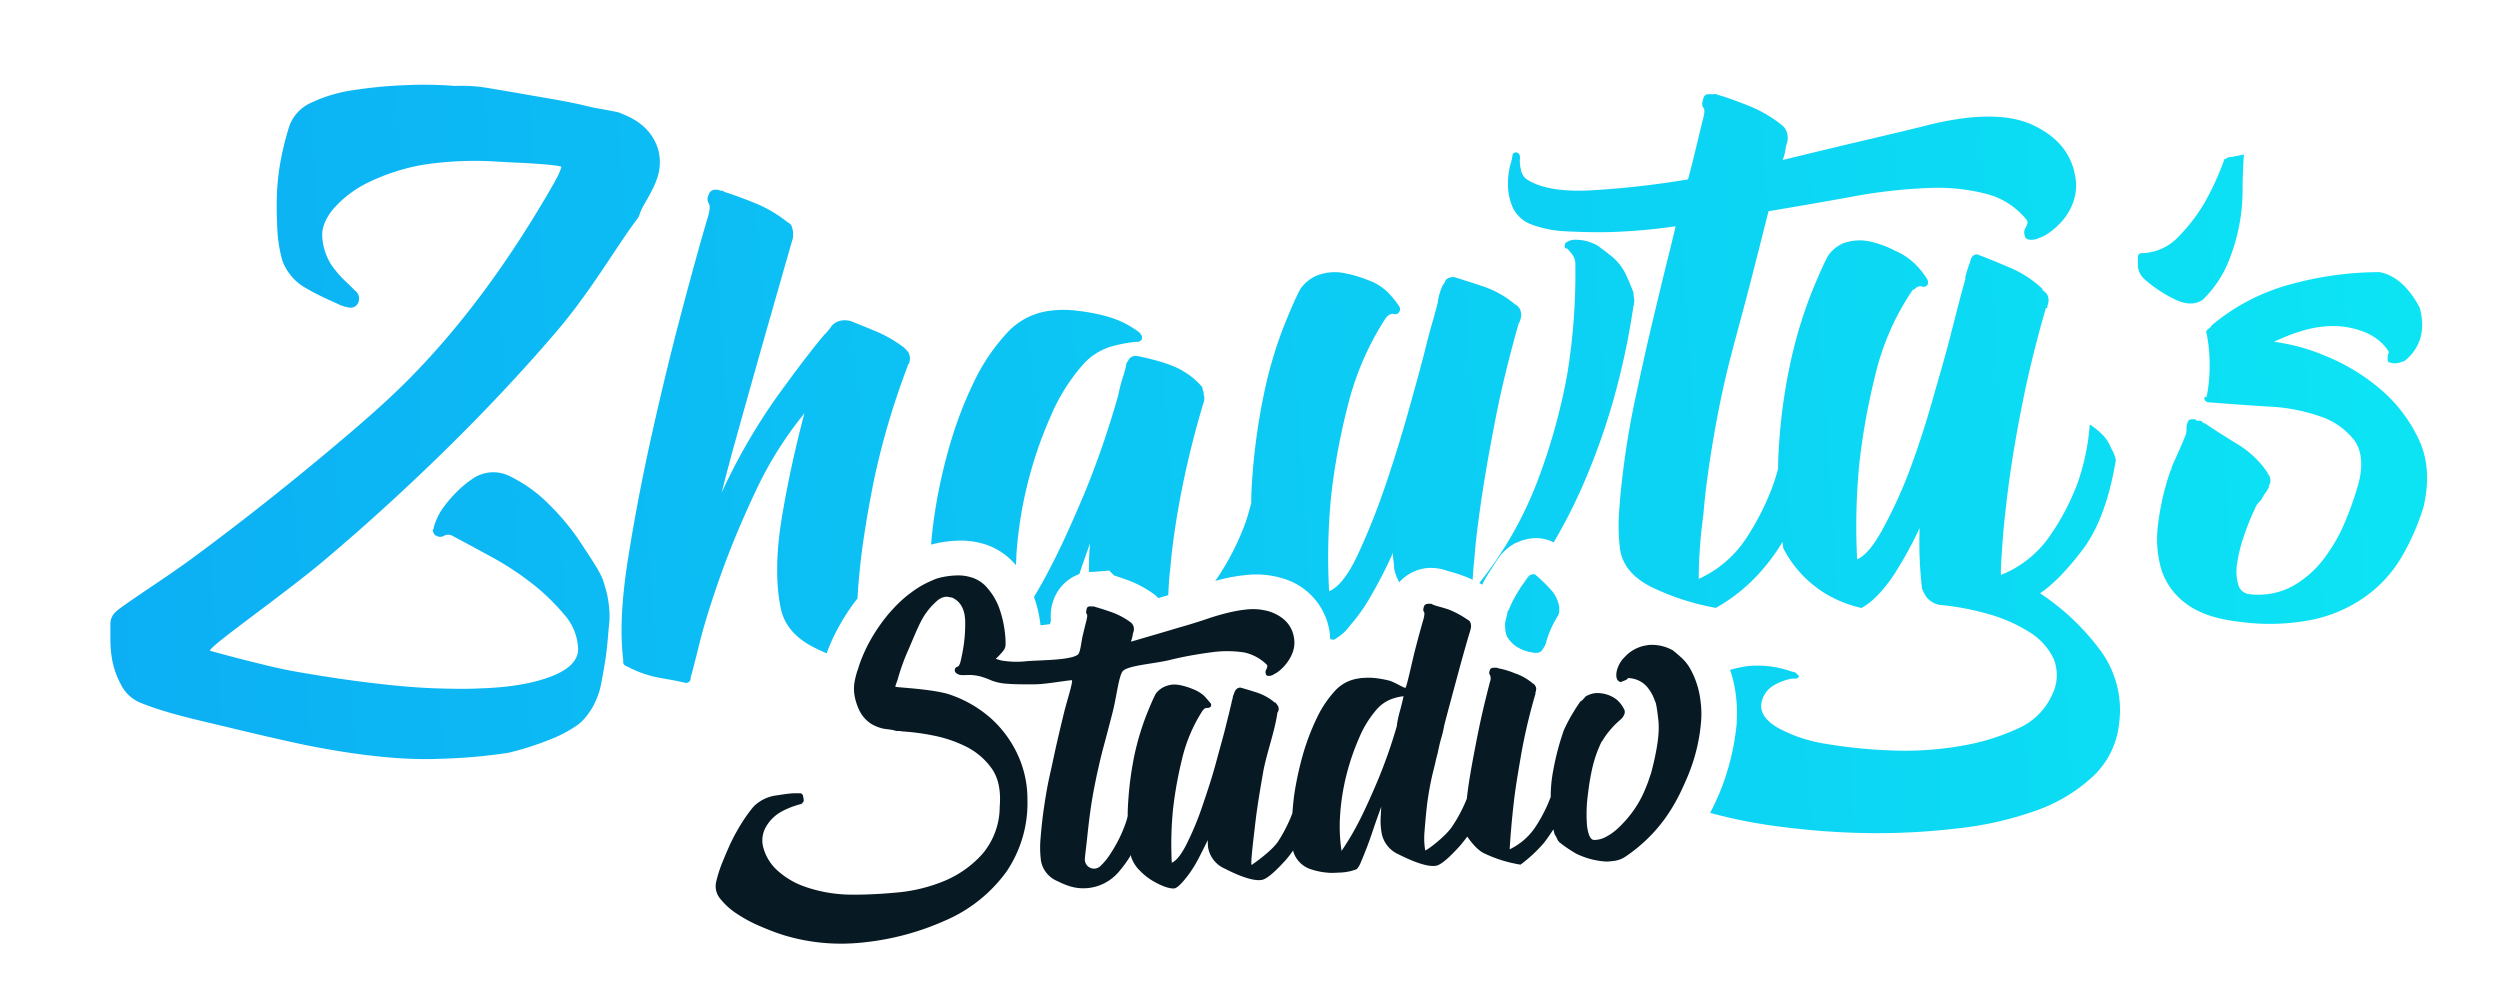<svg id="Camada_1" data-name="Camada 1" xmlns="http://www.w3.org/2000/svg" xmlns:xlink="http://www.w3.org/1999/xlink" viewBox="0 0 512 205.97"><defs><style>.cls-1{fill:url(#Gradiente_sem_nome_10);}.cls-2{fill:url(#Gradiente_sem_nome_10-2);}.cls-3{fill:url(#Gradiente_sem_nome_10-3);}.cls-4{fill:url(#Gradiente_sem_nome_10-4);}.cls-5{fill:url(#Gradiente_sem_nome_10-5);}.cls-6{fill:url(#Gradiente_sem_nome_10-6);}.cls-7{fill:url(#Gradiente_sem_nome_10-7);}.cls-8{fill:url(#Gradiente_sem_nome_10-8);}.cls-9{fill:url(#Gradiente_sem_nome_10-9);}.cls-10{fill:url(#Gradiente_sem_nome_10-10);}.cls-11{fill:#071923;}.cls-12{fill:url(#Gradiente_sem_nome_10-11);}</style><linearGradient id="Gradiente_sem_nome_10" x1="1" y1="92.5" x2="502.47" y2="57.09" gradientUnits="userSpaceOnUse"><stop offset="0" stop-color="#0cadf4"/><stop offset="1" stop-color="#0ce5f4"/></linearGradient><linearGradient id="Gradiente_sem_nome_10-2" x1="1.48" y1="99.37" x2="502.95" y2="63.96" xlink:href="#Gradiente_sem_nome_10"/><linearGradient id="Gradiente_sem_nome_10-3" x1="1.85" y1="104.53" x2="503.31" y2="69.12" xlink:href="#Gradiente_sem_nome_10"/><linearGradient id="Gradiente_sem_nome_10-4" x1="2.66" y1="116.05" x2="504.13" y2="80.64" xlink:href="#Gradiente_sem_nome_10"/><linearGradient id="Gradiente_sem_nome_10-5" x1="2.4" y1="112.43" x2="503.87" y2="77.02" xlink:href="#Gradiente_sem_nome_10"/><linearGradient id="Gradiente_sem_nome_10-6" x1="4.38" y1="140.45" x2="505.85" y2="105.04" xlink:href="#Gradiente_sem_nome_10"/><linearGradient id="Gradiente_sem_nome_10-7" x1="1.98" y1="106.4" x2="503.45" y2="70.99" xlink:href="#Gradiente_sem_nome_10"/><linearGradient id="Gradiente_sem_nome_10-8" x1="3" y1="120.87" x2="504.47" y2="85.46" xlink:href="#Gradiente_sem_nome_10"/><linearGradient id="Gradiente_sem_nome_10-9" x1="0.04" y1="78.96" x2="501.51" y2="43.55" xlink:href="#Gradiente_sem_nome_10"/><linearGradient id="Gradiente_sem_nome_10-10" x1="3.29" y1="125.01" x2="504.76" y2="89.6" xlink:href="#Gradiente_sem_nome_10"/><linearGradient id="Gradiente_sem_nome_10-11" x1="4.88" y1="147.5" x2="506.35" y2="112.09" xlink:href="#Gradiente_sem_nome_10"/></defs><title>Zhawtys4</title><path class="cls-1" d="M134.79,30.62a10.32,10.32,0,0,0-2.45-4.2,12.3,12.3,0,0,0-3.25-2.35A25.18,25.18,0,0,0,126.64,23c-1.44-.29-2.81-.56-4.11-.78s-2.61-.56-3.88-.86c-4.09-.88-7.86-1.46-10.91-2s-5.77-1-8-1.37a32.26,32.26,0,0,0-6.55-.39,83.12,83.12,0,0,0-10.3-.15,91.83,91.83,0,0,0-10.44,1,29.76,29.76,0,0,0-8.61,2.54,8.34,8.34,0,0,0-4.6,4.87,60.16,60.16,0,0,0-1.71,6.77,48.8,48.8,0,0,0-.83,7.46c-.08,2.47,0,4.92.12,7.26a28.36,28.36,0,0,0,1,6,10.63,10.63,0,0,0,5,5.75c2.5,1.47,5.06,2.52,6.9,3.4a8.13,8.13,0,0,0,1.83.49,1.66,1.66,0,0,0,1.81-1,2,2,0,0,0-.61-2.44c-.88-.86-1.42-1.42-1.56-1.54a21.51,21.51,0,0,1-3.4-3.87A12.2,12.2,0,0,1,66,48.53c-.14-1.79.59-3.67,2.21-5.68a22.48,22.48,0,0,1,7-5.38,42.37,42.37,0,0,1,11.4-3.72,70.24,70.24,0,0,1,15.53-.63c.32,0,1.57.1,3.77.19s8.83.49,9.07.88a11,11,0,0,1-1.07,2.45c-.4.81-.89,1.61-1.35,2.42-8,13.79-17.46,27.07-28.61,38.37C81.06,80.37,77.14,84,72.2,88.22S62,96.8,56.45,101.23,45.25,110,39.6,114.17s-11.25,7.63-15.28,10.61a7,7,0,0,0-1,.93,3.59,3.59,0,0,0-.71,1.74v3.62a23.84,23.84,0,0,0,.46,4.57,17.6,17.6,0,0,0,1.72,4.6,7.8,7.8,0,0,0,3.64,3.54c5.55,2.33,12.64,3.8,19,5.34s11.34,2.66,14.92,3.42c11.47,2.32,20.73,3.18,27.75,2.86a111.78,111.78,0,0,0,13.94-1.22,57.83,57.83,0,0,0,8.25-2.59,26.58,26.58,0,0,0,6.06-3.16,10.11,10.11,0,0,0,2.18-2.32,13.18,13.18,0,0,0,1.46-2.55,14.21,14.21,0,0,0,1-2.93c.3-1.42.64-3.3,1-5.58s.51-4.67.73-7a15.68,15.68,0,0,0,0-3.88,24.86,24.86,0,0,0-.49-2.91c-.22-.76-.49-1.74-.73-2.43-.61-1.76-2.42-4.37-4.36-7.36a48.43,48.43,0,0,0-6.79-8.26,29.09,29.09,0,0,0-7.88-5.65,7.43,7.43,0,0,0-7.63.46,21.39,21.39,0,0,0-3.15,2.57A27.26,27.26,0,0,0,91,103.65,13.17,13.17,0,0,0,88.83,108v.24a.58.58,0,0,0-.12.68,1.09,1.09,0,0,0,.59.76,1.53,1.53,0,0,0,1.59.08,1.76,1.76,0,0,1,1.81,0q2.89,1.53,7.41,4a60.59,60.59,0,0,1,8.48,5.45,43.46,43.46,0,0,1,6.9,6.58,11.16,11.16,0,0,1,2.91,7.14c0,2.28-1.81,4.16-5.45,5.58s-8.54,2.3-14.68,2.47q-2.89.18-8.73,0t-13.33-1.1q-7.51-.89-16-2.4c-5.68-1-17.22-4.21-17.22-4.21-.15-.9,14.89-11.34,23.38-18.49S83.23,100,91.38,92,107.1,75.94,114.05,67.8s12.2-17.32,16.48-23a3.37,3.37,0,0,0,.49-1c.49-1.59,2.5-4.28,3.4-6.85A10,10,0,0,0,134.79,30.62Z"/><path class="cls-2" d="M178.94,98.55q-2.06,10.42-2.79,17.5c-.24,2.29-.44,4.45-.52,6.49a42,42,0,0,0-2.88,4.14,43.72,43.72,0,0,0-2.28,4.26,26.94,26.94,0,0,0-1.15,2.85,30.65,30.65,0,0,1-3.1-1.46c-3.56-1.9-5.65-4.54-6.31-7.7-1.06-5.07-1-11.4.24-18.8s2.81-14.48,4.6-21.19a76.33,76.33,0,0,0-10.05,16.07q-4.24,9-7.17,17.26c-1.93,5.46-3.39,10.17-4.35,14.07s-1.54,6.11-1.71,6.58c0,.81-.32,1.23-1,1.25-1.15-.29-2.84-.62-5.11-1a23,23,0,0,1-7-2.42.92.92,0,0,1-.73-.94V135q-1-8,1-20.63t5-26q3-13.38,6.19-25.36t5.09-18.34c.49-1.62.56-2.64.24-3a1.8,1.8,0,0,1,0-1.81,1.35,1.35,0,0,1,1.47-1,1.64,1.64,0,0,1,.71.1.87.87,0,0,0,.49.1.66.66,0,0,1,.49.23c1.44.44,3.48,1.17,6.06,2.2a27.1,27.1,0,0,1,7,4.08,1.37,1.37,0,0,1,.73.67,4.84,4.84,0,0,1,.25,2.66c-.49,1.66-1.25,4.31-2.3,8s-2.27,7.93-3.64,12.75-2.83,10-4.36,15.46-3,10.75-4.25,15.78a121.77,121.77,0,0,1,11.64-20.09q6-8.27,9.46-12.34l.25-.23a10.38,10.38,0,0,0,1.2-1.53,3.56,3.56,0,0,1,2.42-1.11,5.27,5.27,0,0,1,1.47.17c1.44.58,3.19,1.28,5.2,2.12a26.43,26.43,0,0,1,5.7,3.3c.17.16.46.46.86.92a2.67,2.67,0,0,1,.12,2.42l-.24.26V75A156.19,156.19,0,0,0,178.94,98.55Z"/><path class="cls-3" d="M233.87,68.75v.73a1.53,1.53,0,0,1-.74.53l-.49,0a28.4,28.4,0,0,0-5.21,1,12.58,12.58,0,0,0-5.7,3.73,38.57,38.57,0,0,0-6.53,10.47,83.45,83.45,0,0,0-4.74,13.81,82.55,82.55,0,0,0-2.3,14.6c0,.71-.07,1.42-.1,2.11-.17-.18-.31-.37-.49-.53a13.49,13.49,0,0,0-6.11-3.81,16.51,16.51,0,0,0-5.77-.64,23.42,23.42,0,0,0-5,.79c.15-2,.39-4,.71-6.21a110.37,110.37,0,0,1,3-13.77,82.61,82.61,0,0,1,5-13.21,40.33,40.33,0,0,1,6.68-10,14.18,14.18,0,0,1,8.61-4.66,21.52,21.52,0,0,1,6.31,0,37.5,37.5,0,0,1,6,1.2,19.18,19.18,0,0,1,6.55,3.36A.6.6,0,0,0,233.87,68.75Z"/><path class="cls-4" d="M246.48,82.49a189.4,189.4,0,0,0-4.86,19.93c-1,5.47-1.62,10.11-1.93,13.85-.25,2-.37,3.9-.42,5.62l-1.17.34c-.3.09-.59.17-.88.27a2.94,2.94,0,0,0-.4-.39l-.24-.22-.24-.2a22.14,22.14,0,0,0-5.73-3c-.85-.31-1.69-.6-2.44-.83l-1-1-3.26.26-.73,0-.17,0v-.49c0-1.76.07-3.55.24-5.35-.76,2.09-1.51,4.2-2.2,6.29a8.78,8.78,0,0,0-5.45,5.83,9.25,9.25,0,0,0-.37,3.67l-.12.47-.08.28c-.66.1-1.29.17-1.93.24a25.48,25.48,0,0,0-1.34-5.81c1.22-2,2.48-4.3,3.71-6.72,2-3.84,4.14-8.63,6.56-14.33A184.69,184.69,0,0,0,229,81c.32-1.49.63-2.78,1-3.85s.56-2,.73-2.84a3.1,3.1,0,0,0,.49-.78,1.8,1.8,0,0,1,1.69-.62c4.52.92,7.73,2,9.58,3.21a14.56,14.56,0,0,1,3.77,3.21,1.84,1.84,0,0,0,.24.93,3.08,3.08,0,0,0,.13,1A2.56,2.56,0,0,1,246.48,82.49Z"/><path class="cls-5" d="M301.61,118.74a19.17,19.17,0,0,0-1.86-.78c-1.22-.46-2.3-.78-3.2-1a9.92,9.92,0,0,0-4.11-.64,8.86,8.86,0,0,0-5.87,2.92,9.06,9.06,0,0,1-1.05-2.85,10.15,10.15,0,0,0-.12-1.46,10.25,10.25,0,0,1-.13-1.68,93.94,93.94,0,0,1-4.84,9.37,34.79,34.79,0,0,1-3.89,5.41,10,10,0,0,1-3.4,3c-.24-.06-.49-.08-.73-.14a10.84,10.84,0,0,0-.17-1.87,13.46,13.46,0,0,0-9.3-10.49,18.56,18.56,0,0,0-7.6-.78,35,35,0,0,0-6.48,1.23,8.44,8.44,0,0,0,.54-.75A53,53,0,0,0,255,107.24c.48-1.34.88-2.77,1.25-4.19,0-1.64.07-3.21.19-4.79a129.74,129.74,0,0,1,2.43-17.66,87.15,87.15,0,0,1,3.88-13.32c1.45-3.66,2.6-6.26,3.4-7.79a4.48,4.48,0,0,1,.71-1,8.17,8.17,0,0,1,2.45-1.89,10,10,0,0,1,5.7-.72,26.07,26.07,0,0,1,5.21,1.5,11.07,11.07,0,0,1,4.1,2.58,21.16,21.16,0,0,1,2.21,2.73,1.08,1.08,0,0,1-.25,1.49,1,1,0,0,1-1,.08,1.88,1.88,0,0,0-1.22.58l-.24.27a58.74,58.74,0,0,0-7.76,17.85,135.57,135.57,0,0,0-3.4,18.21,127.93,127.93,0,0,0-.46,19.92c1.93-.79,3.88-3.26,5.82-7.38a138.39,138.39,0,0,0,5.58-13.9c1.76-5.15,3.38-10.36,4.84-15.56s2.61-9.39,3.4-12.52c.49-2,.95-3.79,1.44-5.45s.88-3.15,1.22-4.47v-.22a12.43,12.43,0,0,1,1-3.23,2.84,2.84,0,0,0,.49-.77c.17-.5.73-.79,1.71-.87,1.29.39,3.23,1,5.82,1.86a20.22,20.22,0,0,1,6.77,3.75,2.37,2.37,0,0,1,1,1,2.87,2.87,0,0,1,0,2.32.77.77,0,0,1-.24.51c-1.93,6.77-3.52,13.23-4.72,19.37s-2.19,11.7-2.91,16.58-1.23,9-1.47,12.36C301.76,116.16,301.66,117.59,301.61,118.74Z"/><path class="cls-6" d="M313.52,117.68c-.56.7-1.12,1.37-1.64,2,.32-.51.64-1,1-1.48a1.84,1.84,0,0,1,.54-.46Z"/><path class="cls-7" d="M334.5,62.88a153.55,153.55,0,0,1-4.25,19.65,139.53,139.53,0,0,1-5.45,15.38,110.31,110.31,0,0,1-6.61,13.18,7.75,7.75,0,0,0-4.18-.86,9.44,9.44,0,0,0-3.38.9l-.12.06-.1,0a10.55,10.55,0,0,0-2.73,2.11l-.4.45-.34.46c-.78,1.13-1.58,2.41-2.4,3.72-.36.59-.7,1.21-1,1.82a6,6,0,0,0-.58-.35A78.1,78.1,0,0,0,315,98.2a124.1,124.1,0,0,0,5.94-21.36,127.48,127.48,0,0,0,1.69-22.69,3.33,3.33,0,0,0-.61-2,10.83,10.83,0,0,0-1.08-1.25c-.34,0-.49-.14-.49-.46a1,1,0,0,1,.25-.75,3.9,3.9,0,0,1,1.44-.58,11.55,11.55,0,0,1,2.05.11,9.33,9.33,0,0,1,3.28,1.25,9.55,9.55,0,0,0,1,.78,12.14,12.14,0,0,1,1,.79,10.78,10.78,0,0,1,3.49,4.14c.73,1.59,1.25,2.84,1.59,3.8a6,6,0,0,0,.13,1.21A4.69,4.69,0,0,1,334.5,62.88Z"/><path class="cls-8" d="M434,148.09a17.3,17.3,0,0,1-5.35,10.9A33.33,33.33,0,0,1,417,166a69.58,69.58,0,0,1-15.88,3.63,140.39,140.39,0,0,1-17.95,1,155,155,0,0,1-18.05-1.26,104.12,104.12,0,0,1-14.89-2.89,53.18,53.18,0,0,0,2.4-5.25,50.06,50.06,0,0,0,3.05-13.12l0-.22,0-.24a28.61,28.61,0,0,0-.66-8.05,23.74,23.74,0,0,0-.71-2.41,27.76,27.76,0,0,1,3.48-.76,20.69,20.69,0,0,1,9.22,1.13,2.22,2.22,0,0,1,.73.2l.71.71a.79.79,0,0,1-.71.51l-.73,0a11.21,11.21,0,0,0-3.89,1.47,5.23,5.23,0,0,0-2.42,3.83q-.22,2.7,3.52,4.84a30.4,30.4,0,0,0,9.81,3.23,101.74,101.74,0,0,0,13.35,1.34,67.11,67.11,0,0,0,14.06-.9,45.56,45.56,0,0,0,11.89-3.62,13.62,13.62,0,0,0,7-7,8.9,8.9,0,0,0,.24-7.28,12.93,12.93,0,0,0-5-5.47,31.9,31.9,0,0,0-8.37-3.67,54,54,0,0,0-9.95-1.87,4.37,4.37,0,0,1-2.67-1.56,7.49,7.49,0,0,1-.95-1.83,81.08,81.08,0,0,1-.49-12.35,82,82,0,0,1-4.75,8.76,30.31,30.31,0,0,1-3.74,4.89,14.25,14.25,0,0,1-3.4,2.72,24.66,24.66,0,0,1-7.5-3,24.11,24.11,0,0,1-4.87-4,23.46,23.46,0,0,1-3.65-5.21c-.07-.44-.12-.88-.17-1.32a39.92,39.92,0,0,1-5.16,6.85,35.5,35.5,0,0,1-8.48,6.66,50.31,50.31,0,0,1-13.45-4.39c-3.65-1.9-5.72-4.46-6.19-7.64a39.88,39.88,0,0,1-.12-8.48c.24-3.42.66-7.09,1.22-11s1.29-7.93,2.17-12,1.73-8,2.55-11.54,1.7-7.18,2.66-11.18,2-8,2.91-11.92a116.71,116.71,0,0,1-14.79,1.22c-3.71,0-6.7-.11-8.95-.27A22.72,22.72,0,0,1,313.72,46a6.86,6.86,0,0,1-3.89-3.47,11.67,11.67,0,0,1-1-4.67,15.51,15.51,0,0,1,.49-4.14,11.84,11.84,0,0,0,.49-2.22l.49-.28c.8-.05,1.12.49.95,1.62a9.1,9.1,0,0,0,.25,2,3.26,3.26,0,0,0,1,1.76c2.74,1.91,7.18,2.69,13.21,2.39a185.29,185.29,0,0,0,20-2.25c.66-2.46,1.22-4.72,1.71-6.77s.88-3.71,1.2-5c.48-1.64.56-2.62.24-2.92s-.32-1,0-1.93c.17-.67.66-.92,1.47-.81l1.2-.05a.67.67,0,0,0,.49.22c1.46.42,3.47,1.14,6.06,2.16a26.44,26.44,0,0,1,7,4.11,3.2,3.2,0,0,1,.71.93,3.89,3.89,0,0,1,.25,2.42,6.3,6.3,0,0,0-.37,1.48,8.68,8.68,0,0,1-.59,2.19q9.21-2.25,17-4.08c5.15-1.22,9-2.11,11.64-2.79,9.83-2.57,17.34-2.68,22.43-.37s8.06,5.86,8.85,10.57a10.13,10.13,0,0,1-.37,5.2,12.15,12.15,0,0,1-2.17,3.81,14.88,14.88,0,0,1-2.67,2.46,8.13,8.13,0,0,1-2.08,1.14.84.84,0,0,0-.49.23c-1.29.31-2.1.19-2.42-.3a2.83,2.83,0,0,1-.24-1.21,1.92,1.92,0,0,1,.24-.72c.49-.8.56-1.36.24-1.69a15.51,15.51,0,0,0-8.36-5.35,40.48,40.48,0,0,0-12.13-1.15,108.12,108.12,0,0,0-15.14,1.74c-5.49,1-11.25,2-17.22,3q-1.72,6.88-3.76,14.81c-1.37,5.31-2.79,10.38-4,15.09-1.68,6.45-2.85,12.57-3.75,18s-1.51,10.22-1.83,14.27a98.21,98.21,0,0,0-.95,13.13,22.92,22.92,0,0,0,9.8-8.44,52.44,52.44,0,0,0,5.46-10.87c.37-1.07.71-2.18,1-3.29,0-1.73.08-3.45.2-5.12a114.8,114.8,0,0,1,2.54-17.54,93,93,0,0,1,4-13.11c1.45-3.58,2.58-6.12,3.38-7.6a5.35,5.35,0,0,1,.73-1,7.59,7.59,0,0,1,2.42-1.74,9.81,9.81,0,0,1,5.7-.35,20.37,20.37,0,0,1,5,1.86,13.15,13.15,0,0,1,4.25,2.88,18.2,18.2,0,0,1,2.3,2.9c.32.66.25,1.15-.24,1.47a1,1,0,0,1-1,0,1.67,1.67,0,0,0-1.22.5.81.81,0,0,1-.49.24,52.46,52.46,0,0,0-7.63,17.3,139,139,0,0,0-3.28,18,132.56,132.56,0,0,0-.48,19.9c1.61-.67,3.35-2.73,5.2-6.13A93.49,93.49,0,0,0,391,96.55c1.69-4.52,3.23-9.19,4.6-14s2.61-9,3.52-12.5c1.36-5.23,2.42-9.6,3.38-12.85v-.46a30.21,30.21,0,0,1,1-3.15,1.68,1.68,0,0,1,.25-.73,1.12,1.12,0,0,1,1.22-.73h.25a.65.65,0,0,0,.46.25c1.3.5,3.26,1.29,5.82,2.38a22.52,22.52,0,0,1,6.8,4.41v.24a3.11,3.11,0,0,1,1,1,2.58,2.58,0,0,1,0,2.2v.47H419c-1.95,6.74-3.53,13.15-4.74,19.18s-2.14,11.48-2.79,16.3-1.08,8.89-1.32,12.11-.37,5.4-.37,6.53v.49a.45.45,0,0,0,.37-.12.53.53,0,0,1,.37-.12,22.29,22.29,0,0,0,9.44-7.9,50.36,50.36,0,0,0,5.35-10.12,45.79,45.79,0,0,0,2.67-12.51,15.9,15.9,0,0,1,2.91,2.42,8.56,8.56,0,0,1,1.44,2.39,8.16,8.16,0,0,1,1,2.47q-2,12-6.8,18.36c-3.23,4.25-6.14,7.22-8.73,8.94A48.8,48.8,0,0,1,430,133,20.51,20.51,0,0,1,434,148.09Z"/><path class="cls-9" d="M457.69,32a2.49,2.49,0,0,1-.93.17.83.83,0,0,0-.66.22c-.22.1-.32.12-.54.22a56.64,56.64,0,0,1-4.23,9.19,35.84,35.84,0,0,1-5.16,6.66,10.68,10.68,0,0,1-7,3.37c-.88-.05-1.32.2-1.32.74v2a4,4,0,0,0,1.32,2.59,27.64,27.64,0,0,0,6.77,4.4c2,.83,3.74.81,5.16-.15a22.79,22.79,0,0,0,5-7.14,39.1,39.1,0,0,0,2.37-7.51,37.71,37.71,0,0,0,.81-7.6c0-2.54.1-5,.27-7.53C459,31.77,458.4,31.9,457.69,32Z"/><path class="cls-10" d="M495.28,89.81a30.53,30.53,0,0,0-8-10.3,41.32,41.32,0,0,0-11.15-6.67A39.82,39.82,0,0,0,465.71,70c4.21-2,7.8-3,10.79-3.18a17.55,17.55,0,0,1,7.26,1,11.44,11.44,0,0,1,4.13,2.52c.88,1,1.35,1.56,1.35,1.88a1.85,1.85,0,0,0-.25.95c0,.64.08,1,.25,1a3.25,3.25,0,0,0,2.17.1c.4-.15.59-.19,1-.32a9.58,9.58,0,0,0,2.91-3.69,9.25,9.25,0,0,0,.73-3.52,13.1,13.1,0,0,0-.49-3.72c-2.25-4.23-5-6.68-8.24-7.29a69.45,69.45,0,0,0-18.66,2.62,42,42,0,0,0-15.77,8.34c0,.17-.2.39-.62.68a.73.73,0,0,0-.34,1,31.77,31.77,0,0,1,.59,5.62,32.1,32.1,0,0,1-.59,7.22l-.49.19a.92.92,0,0,0,1,1c4.06.32,8.09.62,12.13.86a37.26,37.26,0,0,1,10.56,2,14.74,14.74,0,0,1,6.9,4.74c1.61,2.08,2,5.16,1,9a64.34,64.34,0,0,1-2.67,7.65,34,34,0,0,1-4.38,7.71,21,21,0,0,1-6.43,5.67,14.83,14.83,0,0,1-8.83,1.66,2.63,2.63,0,0,1-2.32-1.91,10,10,0,0,1-.24-4.37,30.92,30.92,0,0,1,1.46-5.82,55.09,55.09,0,0,1,2.55-6.19c.39-.44.58-.69,1-1.13a6.48,6.48,0,0,1,1-1.59l.24-.46a.84.84,0,0,0,.25-.71,2.07,2.07,0,0,0,.24-1.66c-.17-.52-.32-.76-.49-.79v-.24a20,20,0,0,0-6.53-6.07c-2.91-1.81-5-3.13-6.31-4.06a1,1,0,0,1-.24,0l-.49-.49-1-.07c-.1-.1-.15-.17-.24-.27-.81,0-1.3,0-1.45.37a3.38,3.38,0,0,0-.36,1.68,3.14,3.14,0,0,1-.37,1.67c-1,2.44-1.59,3.66-2.67,6.11a1,1,0,0,1-.24.73,52.27,52.27,0,0,0-2.54,11,22.52,22.52,0,0,0,.73,9.39,13.9,13.9,0,0,0,5.09,6.87c2.52,1.88,6,3.08,10.54,3.62a45,45,0,0,0,15.16-.37,29,29,0,0,0,11-4.79,26.41,26.41,0,0,0,7.41-8.15,48.28,48.28,0,0,0,4.48-10.32C497.55,98.42,497.24,93.84,495.28,89.81Z"/><path class="cls-11" d="M348.29,143.76a18.36,18.36,0,0,0-.36-2.18,17.85,17.85,0,0,0-1.57-4.25,9.35,9.35,0,0,0-2-2.64c-.71-.64-1.32-1.15-1.76-1.5a8.82,8.82,0,0,0-4.65-1.12,3.86,3.86,0,0,0-.75.1,7.57,7.57,0,0,0-4.46,2.39,5.85,5.85,0,0,0-1.68,3.13c-.15,1.08.14,1.64.46,1.81a.83.83,0,0,0,.42.18.5.5,0,0,0,.24-.1l.69-.27a1,1,0,0,0,.54-.44,5.34,5.34,0,0,1,3.79,1.66,8.74,8.74,0,0,1,1.76,3.13c.19.17.41,1.49.68,3.92s-.24,6-1.49,10.73c-.2.56-.37,1.1-.54,1.59s-.37,1-.56,1.44a21.67,21.67,0,0,1-2.76,5,23.29,23.29,0,0,1-3,3.35,10.74,10.74,0,0,1-2.76,1.88,5.08,5.08,0,0,1-1.71.44,1.7,1.7,0,0,1-.39,0c-.69,0-1.15-1-1.4-2.81a30,30,0,0,1,.2-6.7,48.91,48.91,0,0,1,.93-5.45A26,26,0,0,1,328,151.9l.15-.14a14.41,14.41,0,0,1,1.56-2.2,17.33,17.33,0,0,1,2.23-2.23,2.81,2.81,0,0,0,.8-1.27v-.54a6.32,6.32,0,0,0-1.68-2.27,6.5,6.5,0,0,0-4.26-1.3,4.58,4.58,0,0,0-1.49.39,3.71,3.71,0,0,0-.54.27,5.89,5.89,0,0,1-.41.44,1.49,1.49,0,0,1-.25.29,2.28,2.28,0,0,1-.44.32c-.34.47-.81,1.15-1.39,2.11a33.79,33.79,0,0,0-2,3.76,53.42,53.42,0,0,0-2.18,8.27,27.72,27.72,0,0,0-.51,5.4v0a30.69,30.69,0,0,1-2.86,5.74,13.21,13.21,0,0,1-5.55,5c.17-2.86.44-6.06.83-9.49.32-2.91.9-6.31,1.56-10.14a114.84,114.84,0,0,1,2.89-12.21v-.27a2.47,2.47,0,0,0,.15-.78.81.81,0,0,0-.15-.51,1.11,1.11,0,0,0-.54-.57,11.25,11.25,0,0,0-3.72-2.1,17.84,17.84,0,0,0-3.3-1,.94.94,0,0,1-.29-.12l-.66,0c-.47,0-.73.2-.81.44a2.86,2.86,0,0,0-.14.51.62.62,0,0,0,.14.52,1.77,1.77,0,0,1,0,1.42c-.41,1.63-1,3.91-1.64,6.72s-1.22,5.85-1.81,8.95c-.53,2.86-1,5.65-1.29,8.27v0a29.49,29.49,0,0,1-3,5.68c-1.32,2.05-5.28,5-5.52,4.89a15.16,15.16,0,0,1-.13-3.91c.1-1.35.25-3.09.47-5.09a59.87,59.87,0,0,1,1.3-7.19c.17-.66.34-1.3.46-1.88s.29-1.23.46-1.84c.2-1,.42-2,.69-2.93a27.89,27.89,0,0,0,.68-2.89c1.15-4.4,2.25-8.41,3.23-12.06.83-3,1.47-5.26,1.91-6.72a7,7,0,0,0,.24-.83,2,2,0,0,0-.12-1.45.63.63,0,0,0-.07-.12,1.76,1.76,0,0,0-.34-.27.88.88,0,0,0-.2-.12,18.52,18.52,0,0,0-3.72-2c-1.44-.51-2.88-.78-3.37-1.07a.51.51,0,0,0-.27-.12,1.28,1.28,0,0,1-.27,0,1.26,1.26,0,0,0-.42,0,.89.89,0,0,0-.53.19.74.74,0,0,0-.27.42c-.15.46-.17.81,0,1s.14.75-.12,1.68c-.47,1.59-1,3.55-1.62,5.92s-1.78,7.93-2.05,8-2.28-1.22-3.35-1.49a22.09,22.09,0,0,0-3.11-.54,14.69,14.69,0,0,0-2.2,0c-.34,0-.71.08-1.05.13a8,8,0,0,0-4.82,2.64,22.62,22.62,0,0,0-3.69,5.62,47.12,47.12,0,0,0-2.79,7.41,66.08,66.08,0,0,0-1.69,7.71c-.22,1.49-.34,2.88-.44,4.2a30.86,30.86,0,0,1-2.86,5.68c-1.3,2.08-5.48,4.91-5.48,4.91-.29-.19.44-5.87.81-9.12.34-2.81.88-6.11,1.54-9.86s2.37-8.29,2.91-12.13a1,1,0,0,1,.15-.29,1.26,1.26,0,0,0-.08-1.25,6,6,0,0,0-.46-.61.31.31,0,0,0-.15,0,10.93,10.93,0,0,0-3.69-2.06c-1.42-.46-2.52-.78-3.33-1a1.2,1.2,0,0,0-.95.46,4.24,4.24,0,0,0-.27.47c-.07.29-.29.71-.34,1a1.93,1.93,0,0,1-.2.75v.15l-.59,2.5c-.24.9-.48,1.93-.75,3-.42,1.71-1.1,4.06-1.89,7s-1.73,5.79-2.71,8.66a62.28,62.28,0,0,1-3.18,7.77c-1.13,2.3-2.18,3.67-3.18,4.11a73.06,73.06,0,0,1,.27-11.1,82.31,82.31,0,0,1,1.83-10.13,31.78,31.78,0,0,1,4.26-10,1,1,0,0,0,.15-.13.8.8,0,0,1,.68-.34c.07,0,.15,0,.24,0a1.18,1.18,0,0,0,.3-.1.55.55,0,0,0,.24-.83c-.34-.42-.78-.93-1.32-1.52a7.29,7.29,0,0,0-2.32-1.41,13.92,13.92,0,0,0-2.77-.84,5.87,5.87,0,0,0-1.32-.09,5.35,5.35,0,0,0-1.85.49,4.43,4.43,0,0,0-1.35,1,2.31,2.31,0,0,0-.42.58q-.66,1.26-1.88,4.33a55,55,0,0,0-2.25,7.41,66.66,66.66,0,0,0-1.39,9.86c-.08,1.05-.13,2.13-.13,3.28-.12.49-.26,1-.41,1.41a28,28,0,0,1-3.06,6.19,12.74,12.74,0,0,1-2.05,2.55,1.88,1.88,0,0,1-3.25-1.4c.09-1.17.26-2.4.39-3.59.24-2.18.51-4.92,1-8s1.2-6.43,2.1-10.1c.71-2.66,1.47-5.52,2.23-8.48s1.25-7.54,2.1-8.34c1.15-1.13,6.53-1.47,9.59-2.23s5.92-1.22,8.44-1.56c.36-.05.73-.1,1.07-.13a23,23,0,0,1,5.7.15,9.35,9.35,0,0,1,4.65,2.52c.17.17.12.49-.13,1a1.17,1.17,0,0,0-.14.42,1.4,1.4,0,0,0,.14.66.66.66,0,0,0,.62.2,2,2,0,0,0,.73-.18c.1-.05.17-.17.27-.17a5.47,5.47,0,0,0,1.15-.76,9.26,9.26,0,0,0,1.47-1.56,8.7,8.7,0,0,0,1.22-2.25,5.84,5.84,0,0,0,.22-2.94c-.42-2.54-2.13-4.32-4.94-5.3a11.92,11.92,0,0,0-4.75-.44,27.38,27.38,0,0,0-3.13.51,45.75,45.75,0,0,0-4.62,1.3c-1.44.49-3.62,1.2-6.48,2-2.08.64-4.38,1.3-6.77,2-.88.27-2.69.78-2.69.78s.29-.91.34-1.25c0-.14.05-.29.07-.41s.1-.3.12-.39a1.82,1.82,0,0,0-.12-1.35,2,2,0,0,0-.41-.51,15.42,15.42,0,0,0-3.92-2.11c-1.24-.44-2.32-.78-3.08-1a2.42,2.42,0,0,1-.32-.1.35.35,0,0,1-.24-.1,5.34,5.34,0,0,1-.69,0h-.27a.57.57,0,0,0-.53.47c-.17.59-.17.93,0,1.1s.09.71-.15,1.64c-.17.68-.42,1.68-.69,2.81s-.46,3.35-.92,3.79c-1.3,1.2-7.15,1.17-10.3,1.39l-.86.08a18.53,18.53,0,0,1-4.55-.2c-.41-.1-1.17-.34-1.17-.34s1.3-1.22,1.74-1.93a2,2,0,0,0,.27-1v-.66a22.78,22.78,0,0,0-1.35-6.95,13.2,13.2,0,0,0-2.52-4.13,6.76,6.76,0,0,0-3.1-2,9.09,9.09,0,0,0-3.31-.4,15.84,15.84,0,0,0-3.91.66c-.51.2-1.05.44-1.49.64a19.69,19.69,0,0,0-3.79,2.3c-.25.17-.54.39-.83.63l0,0a28.69,28.69,0,0,0-2.79,2.66,29.73,29.73,0,0,0-2.44,3c-.49.68-1,1.42-1.47,2.2a31.87,31.87,0,0,0-1.83,3.42c-.35.74-.64,1.47-.93,2.25-.22.57-.39,1.25-.61,1.81a18.06,18.06,0,0,0-.54,2.13,8.33,8.33,0,0,0,0,3,11.88,11.88,0,0,0,1,3,6.74,6.74,0,0,0,2.64,2.83,8.51,8.51,0,0,0,1.74.71c.73.25,2,.25,2.86.52a1.72,1.72,0,0,0,.66.09,2.72,2.72,0,0,1,.81.08,46.09,46.09,0,0,1,6.58.88,26.42,26.42,0,0,1,6.4,2.17,14.27,14.27,0,0,1,5.41,4.58c1.34,1.93,1.88,4.5,1.61,7.77a15,15,0,0,1-3.45,9.59,21.55,21.55,0,0,1-7.63,5.53,33.07,33.07,0,0,1-9.58,2.44c-1.42.13-2.79.25-4.09.32-1.83.1-3.52.17-5.11.15a29.12,29.12,0,0,1-9.93-1.59,16.23,16.23,0,0,1-6.09-3.69,9.74,9.74,0,0,1-2.57-4.5,5.52,5.52,0,0,1,.49-3.94,8.23,8.23,0,0,1,3.45-3.38,17.62,17.62,0,0,1,3.57-1.39,1.06,1.06,0,0,0,.42-.15c.24-.29.39-.46.39-.56a4.62,4.62,0,0,0-.15-1,.64.64,0,0,0-.66-.56h-1c-1,0-2.2.2-3.64.42a8.07,8.07,0,0,0-4.82,2.3,29.14,29.14,0,0,0-2.28,3.13,39.43,39.43,0,0,0-2.25,4c-.68,1.42-1.29,2.89-1.88,4.33a26.59,26.59,0,0,0-1.27,4,4,4,0,0,0,.85,3.43,14.42,14.42,0,0,0,3.38,3.05,28.66,28.66,0,0,0,4.67,2.52c1.71.74,3.28,1.35,4.72,1.81a40.27,40.27,0,0,0,14.36,1.74c.85-.05,1.71-.12,2.54-.22a54.64,54.64,0,0,0,16.48-4.48,30.23,30.23,0,0,0,12.43-9.93,25,25,0,0,0,4.33-14.77,21.66,21.66,0,0,0-1.89-9,23,23,0,0,0-5.35-7.46,24.6,24.6,0,0,0-8.42-5c-3.32-1.22-11.27-1.54-11.37-1.68s.37-1.1.54-1.81a44.26,44.26,0,0,1,2-5.53c.44-1,.86-2,1.2-2.81.17-.37.34-.76.46-1.08.4-.88.84-1.86,1.37-2.79a13.86,13.86,0,0,1,2.91-3.54,3.27,3.27,0,0,1,1.86-.88,2.88,2.88,0,0,1,.91.14l.27,0c1.78.76,2.71,2.42,2.76,4.91a31,31,0,0,1-.56,6.41c-.1.49-.2,1-.32,1.52-.17.81-.42,1.27-.66,1.34a.78.78,0,0,0-.56.47.88.88,0,0,0,0,.49.84.84,0,0,0,.17.27l.22.19a.35.35,0,0,0,.15.07,1.13,1.13,0,0,0,.42.18c.49.14,1.88,0,2.54.05a11,11,0,0,1,1.81.31,17.57,17.57,0,0,1,2.15.79,10.35,10.35,0,0,0,3.25.68c1.28.12,2.92.12,5,.12.66,0,1.42,0,2.25-.1,1.69-.12,5.87-.83,6-.73.26.29-1.08,4.43-1.62,6.65s-1.05,4.36-1.49,6.29-.9,4.18-1.42,6.48-.88,4.52-1.2,6.7-.53,4.23-.68,6.12a21,21,0,0,0,.07,4.72,5.57,5.57,0,0,0,3.43,4.2,17.79,17.79,0,0,0,2.12.91,9.48,9.48,0,0,0,10.08-2.5l.05-.05a24,24,0,0,0,2.76-3.76c0,.14,0,.39.08.56a7.14,7.14,0,0,0,1.88,2.81,12.17,12.17,0,0,0,2.71,2.08c1.08.61,2.91,1.52,4.19,1.42.51-.05,1.29-.83,2-1.66a22.72,22.72,0,0,0,2.15-3c.8-1.29,2.71-5.23,2.71-5.23s0,1.42.12,1.76a5.78,5.78,0,0,0,3.45,4.11c2,1.05,5.55,2.64,7.51,2.27,1.25-.22,3.23-2.27,4.75-3.91a21.75,21.75,0,0,0,1.66-2.13c0,.15.05.22.07.37a5.55,5.55,0,0,0,3.23,3.38,14.58,14.58,0,0,0,4.33.85c.54,0,1.08,0,1.64-.05a10.53,10.53,0,0,0,3.76-.71,4.6,4.6,0,0,0,.84-1.44c.36-.81.75-1.81,1.19-2.93s.93-2.52,1.42-4,1.57-4.43,1.57-4.43-.15,2-.15,3a14.08,14.08,0,0,0,.27,2.67,6,6,0,0,0,3.47,4.13c2,1,5.63,2.67,7.63,2.3,1.23-.22,3.21-2.25,4.72-3.89.57-.61,1.67-2.08,1.67-2.08s1.61,2.5,3.35,3.38a27.29,27.29,0,0,0,7.55,2.37,29.35,29.35,0,0,0,4.75-4.4c.68-.81,2-2.84,2-2.84a6.25,6.25,0,0,0,.27,1.08,4.72,4.72,0,0,1,.49.9,1.94,1.94,0,0,0,.59.78,27.59,27.59,0,0,0,3.25,2.2,16,16,0,0,0,6.09,1.64c.54,0,.81,0,1.35-.09a5.42,5.42,0,0,0,2.83-1,31.61,31.61,0,0,0,4-3.21,31,31,0,0,0,4.67-5.52,37,37,0,0,0,3-5.48c.4-.86.79-1.74,1.15-2.64a36.6,36.6,0,0,0,2.57-11.13A19.81,19.81,0,0,0,348.29,143.76Zm-61.53,1.66a25.29,25.29,0,0,0-.66,2.91v.27a103.58,103.58,0,0,1-3.94,11.25c-1.34,3.16-2.54,5.82-3.64,8a56.7,56.7,0,0,1-3.77,6.41,33.51,33.51,0,0,1-.29-7.41,45.86,45.86,0,0,1,1.3-8.17A48.84,48.84,0,0,1,278.4,151a21.47,21.47,0,0,1,3.64-5.82,7.62,7.62,0,0,1,2.69-1.91,9.91,9.91,0,0,1,2.72-.68C287.25,143.54,287,144.52,286.76,145.42Z"/><path class="cls-12" d="M319.34,124.49V125a2.09,2.09,0,0,1-.27,1.09,21,21,0,0,0-2.42,5.42.65.65,0,0,1-.15.43,1.58,1.58,0,0,1-.19.43,7.56,7.56,0,0,1-.42.69,1.36,1.36,0,0,1-1.1.64c-.1,0-.19,0-.32,0a8.38,8.38,0,0,1-4-1.34,6.68,6.68,0,0,1-1.84-2,5.88,5.88,0,0,1-.39-2.12,5.6,5.6,0,0,1,.25-1.75s0,0,0,0a5.22,5.22,0,0,0,.2-.9,1.52,1.52,0,0,1,.34-.76,22.58,22.58,0,0,1,1.69-3.37c.34-.56.68-1.13,1.05-1.64a.12.12,0,0,1,.07-.11c.52-.62,1.08-1.29,1.64-2a1.56,1.56,0,0,1,.49-.11.7.7,0,0,1,.46.09,33.28,33.28,0,0,1,3.11,3A6.68,6.68,0,0,1,319.34,124.49Z"/><path class="cls-6" d="M313.52,117.68c-.56.7-1.12,1.37-1.64,2,.32-.51.64-1,1-1.48a1.84,1.84,0,0,1,.54-.46Z"/></svg>